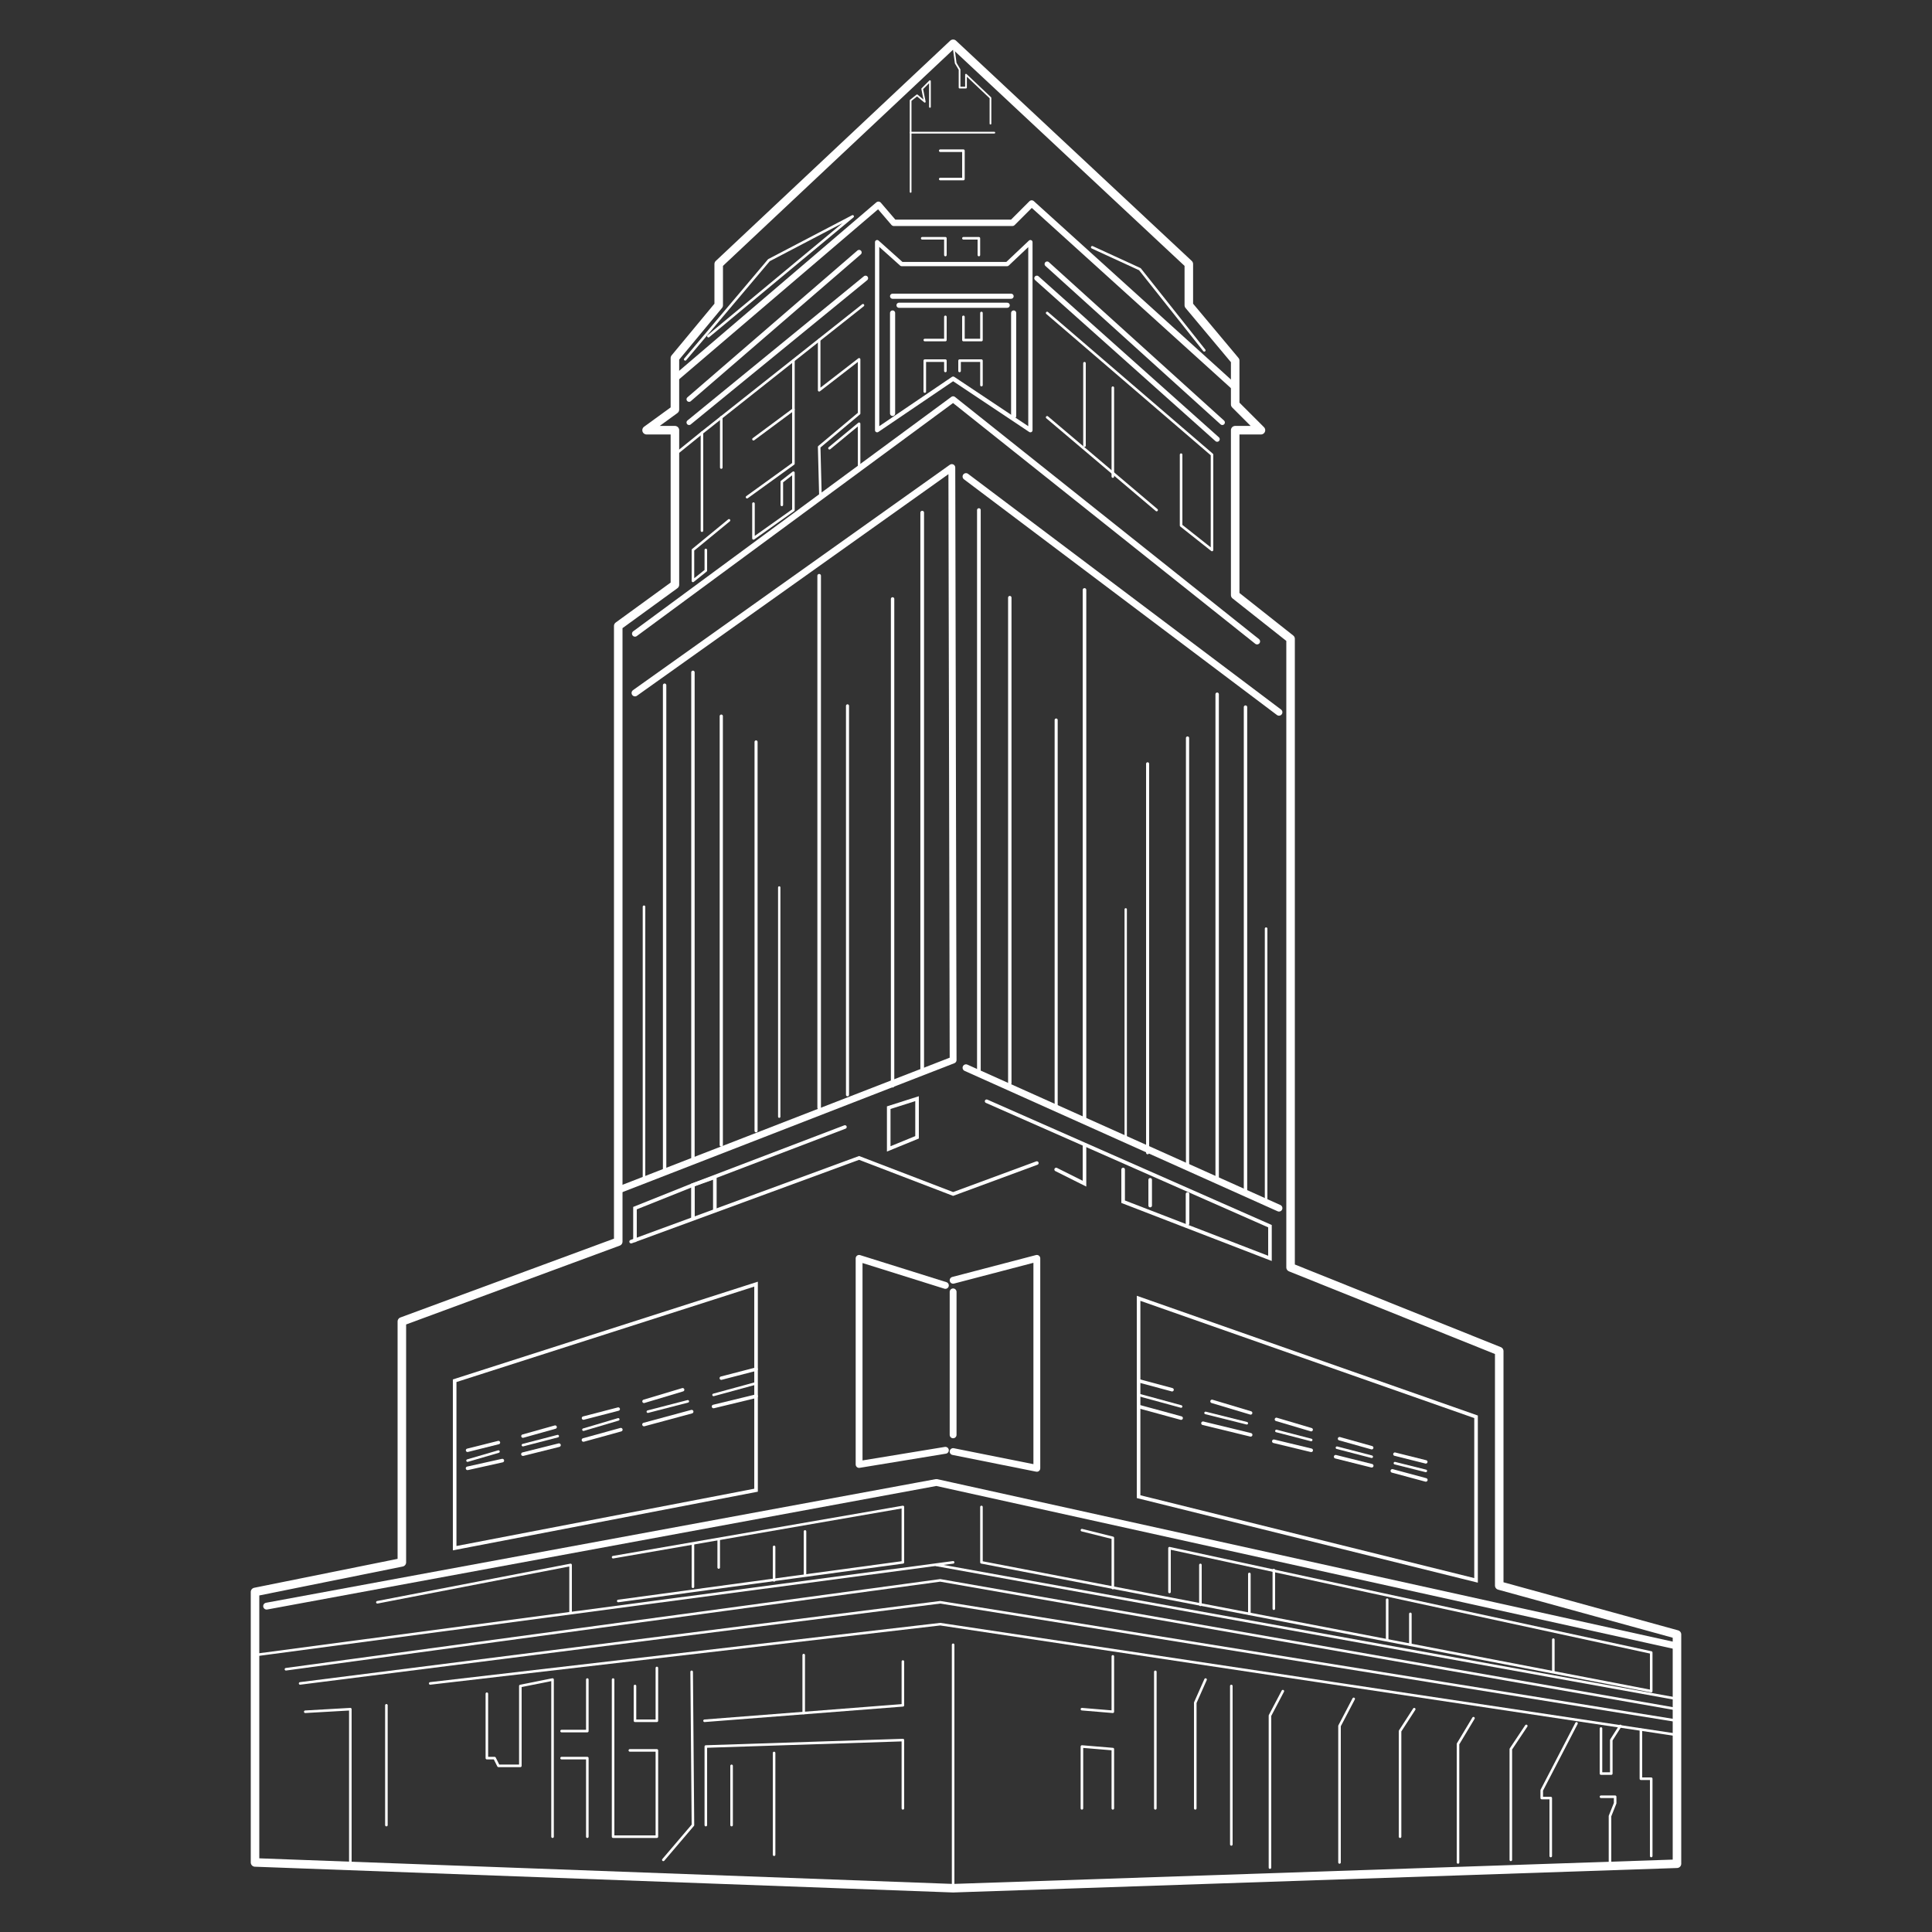 <?xml version="1.0" encoding="utf-8"?>
<!-- Generator: Adobe Illustrator 19.2.1, SVG Export Plug-In . SVG Version: 6.00 Build 0)  -->
<svg version="1.1" id="Layer_1" xmlns="http://www.w3.org/2000/svg" xmlns:xlink="http://www.w3.org/1999/xlink" x="0px" y="0px"
	 viewBox="0 0 150 150" style="enable-background:new 0 0 150 150;" xml:space="preserve">
<rect x="0" y="0" width="150" height="150" fill="#333333" stroke="none"/>
<style type="text/css">
	.st0{fill:none;stroke:#FFFFFF;stroke-width:0.663;stroke-linecap:round;stroke-linejoin:round;stroke-miterlimit:10;}
	.st1{fill:none;stroke:#FFFFFF;stroke-width:0.497;stroke-linecap:round;stroke-linejoin:round;stroke-miterlimit:10;}
	.st2{fill:none;stroke:#FFFFFF;stroke-width:0.332;stroke-linecap:round;stroke-linejoin:round;stroke-miterlimit:10;}
	.st3{fill:none;stroke:#FFFFFF;stroke-width:0.398;stroke-linecap:round;stroke-linejoin:round;stroke-miterlimit:10;}
	.st4{fill:none;stroke:#FFFFFF;stroke-width:0.133;stroke-linecap:round;stroke-linejoin:round;stroke-miterlimit:10;}
	.st5{fill:none;stroke:#FFFFFF;stroke-width:0.464;stroke-linecap:round;stroke-linejoin:round;stroke-miterlimit:10;}
	.st6{fill:none;stroke:#FFFFFF;stroke-width:0.531;stroke-linecap:round;stroke-linejoin:round;stroke-miterlimit:10;}
	.st7{fill:none;stroke:#FFFFFF;stroke-width:0.2;stroke-linecap:round;stroke-miterlimit:10;}
	.st8{fill:none;stroke:#FFFFFF;stroke-width:0.265;stroke-linecap:round;stroke-miterlimit:10;}
	.st9{fill:none;stroke:#FFFFFF;stroke-width:0.249;stroke-linecap:round;stroke-miterlimit:10;}
	.st10{fill:none;stroke:#FFFFFF;stroke-width:0.237;stroke-linecap:round;stroke-miterlimit:10;}
	.st11{fill:none;stroke:#FFFFFF;stroke-width:0.182;stroke-linecap:round;stroke-miterlimit:10;}
	.st12{fill:none;stroke:#FFFFFF;stroke-width:0.278;stroke-linecap:round;stroke-miterlimit:10;}
	.st13{fill:none;stroke:#FFFFFF;stroke-width:0.237;stroke-linecap:round;stroke-miterlimit:10;}
	.st14{fill:none;stroke:#FFFFFF;stroke-width:0.285;stroke-linecap:round;stroke-miterlimit:10;}
	.st15{fill:none;stroke:#FFFFFF;stroke-width:0.199;stroke-linecap:round;stroke-linejoin:round;stroke-miterlimit:10;}
</style>
<g id="MiamiBeach">
</g>
<g id="Downtown">
	<g>
		<polygon class="st0" points="74,3.4 55.8,20.5 55.8,23.7 52.4,27.8 52.4,31.8 50.2,33.4 52.4,33.4 52.4,45.4 48,48.6 48,96.4 
			31.2,102.6 31.2,121.3 19.8,123.6 19.8,144.6 74,146.6 130.2,144.7 130.2,126.9 116.4,123.1 116.4,104.9 100.2,98.4 100.2,49.6 
			95.9,46.2 95.9,33.4 97.9,33.4 95.9,31.4 95.9,28 92.3,23.7 92.3,20.5 		"/>
		<polyline class="st1" points="95.9,30.1 80.1,15.8 78.6,17.3 69.4,17.3 68.2,15.9 52.4,29.4 		"/>
		<polygon class="st2" points="74,29.4 68.1,33.4 68.1,18.8 70,20.5 78.2,20.5 80,18.8 80,33.4 		"/>
		<line class="st3" x1="53.5" y1="31" x2="66.7" y2="19.6"/>
		<line class="st3" x1="94.9" y1="32.8" x2="81.3" y2="20.5"/>
		<polyline class="st4" points="77.2,10.3 70.7,10.3 70.7,14.9 		"/>
		<polyline class="st5" points="49.3,49.2 74,31 97.6,49.8 		"/>
		<line class="st3" x1="69.3" y1="24.3" x2="69.3" y2="32.1"/>
		<line class="st3" x1="78.7" y1="24.3" x2="78.7" y2="32.3"/>
		<line class="st3" x1="69.3" y1="23" x2="78.5" y2="23"/>
		<line class="st3" x1="69.8" y1="23.7" x2="78.2" y2="23.7"/>
		<line class="st3" x1="53.5" y1="32.8" x2="67.2" y2="21.6"/>
		<line class="st3" x1="80.5" y1="21.6" x2="94.5" y2="34.1"/>
		<line class="st6" x1="75" y1="82.9" x2="99.3" y2="93.8"/>
		<polyline class="st6" points="73.4,112.6 66.7,113.7 66.7,97.7 73.4,99.8 		"/>
		<polyline class="st6" points="74,99.4 80.5,97.7 80.5,114 74,112.7 		"/>
		<line class="st6" x1="74" y1="100.3" x2="74" y2="111.4"/>
		<polyline class="st6" points="20.7,124.7 72.7,115.1 130.2,127.8 		"/>
		<polyline class="st6" points="49.3,53.8 73.9,36.3 74,82.3 48,92.4 		"/>
		<line class="st6" x1="99.3" y1="55.3" x2="75" y2="37"/>
		<line class="st7" x1="50" y1="70.4" x2="50" y2="91.6"/>
		<line class="st8" x1="51.6" y1="53.2" x2="51.6" y2="91"/>
		<line class="st8" x1="53.8" y1="52.2" x2="53.8" y2="89.9"/>
		<line class="st9" x1="56" y1="55.6" x2="56" y2="88.9"/>
		<line class="st10" x1="58.7" y1="57.6" x2="58.7" y2="87.8"/>
		<line class="st11" x1="60.5" y1="68.9" x2="60.5" y2="86.7"/>
		<line class="st12" x1="63.6" y1="44.7" x2="63.6" y2="86"/>
		<line class="st13" x1="65.8" y1="54.8" x2="65.8" y2="85"/>
		<line class="st14" x1="71.6" y1="39.8" x2="71.6" y2="83.2"/>
		<line class="st8" x1="69.3" y1="46.5" x2="69.3" y2="84.3"/>
		<line class="st7" x1="98.3" y1="72.1" x2="98.3" y2="93.3"/>
		<line class="st8" x1="96.7" y1="54.9" x2="96.7" y2="92.7"/>
		<line class="st8" x1="94.5" y1="53.9" x2="94.5" y2="91.6"/>
		<line class="st9" x1="92.2" y1="57.3" x2="92.2" y2="90.6"/>
		<line class="st10" x1="89.1" y1="59.3" x2="89.1" y2="89.5"/>
		<line class="st11" x1="87.4" y1="70.6" x2="87.4" y2="88.4"/>
		<line class="st12" x1="84.2" y1="45.8" x2="84.2" y2="87.1"/>
		<line class="st13" x1="82" y1="55.9" x2="82" y2="86"/>
		<line class="st14" x1="76" y1="39.6" x2="76" y2="83.1"/>
		<line class="st8" x1="78.4" y1="46.4" x2="78.4" y2="84.1"/>
		<polyline class="st12" points="49,96.4 66.7,89.9 74,92.7 80.5,90.3 		"/>
		<polygon class="st12" points="69,86 69,89.2 71.2,88.3 71.2,85.3 		"/>
		<polyline class="st12" points="65.6,87.5 53.8,92 49.3,93.8 49.3,96.3 		"/>
		<polyline class="st12" points="53.8,94.6 53.8,92 55.5,91.4 55.5,94 		"/>
		<polyline class="st12" points="76.6,85.5 98.6,95.2 98.6,97.7 87.2,93.3 87.2,90.8 		"/>
		<line class="st12" x1="89.3" y1="93.6" x2="89.3" y2="91.6"/>
		<line class="st12" x1="92.2" y1="95" x2="92.2" y2="92.7"/>
		<polyline class="st12" points="82,90.8 84.2,91.9 84.2,88.9 		"/>
		<polygon class="st12" points="35.3,107.2 35.3,120.2 58.7,115.7 58.7,99.7 		"/>
		<polygon class="st12" points="88.4,100.8 88.4,116.2 114.6,122.7 114.6,110 		"/>
		<line class="st8" x1="56" y1="107" x2="58.7" y2="106.3"/>
		<line class="st8" x1="50" y1="108.8" x2="53" y2="107.9"/>
		<line class="st8" x1="45.3" y1="110.1" x2="48" y2="109.4"/>
		<line class="st8" x1="40.6" y1="111.5" x2="43.1" y2="110.8"/>
		<line class="st8" x1="36.3" y1="112.6" x2="38.7" y2="112"/>
		<line class="st12" x1="55.4" y1="109.2" x2="58.7" y2="108.4"/>
		<line class="st12" x1="50" y1="110.6" x2="53.7" y2="109.6"/>
		<line class="st12" x1="45.3" y1="111.8" x2="48.2" y2="111"/>
		<line class="st12" x1="40.6" y1="112.9" x2="43.4" y2="112.2"/>
		<line class="st12" x1="36.3" y1="114" x2="39" y2="113.4"/>
		<line class="st15" x1="55.4" y1="108.3" x2="58.7" y2="107.4"/>
		<line class="st15" x1="50.3" y1="109.6" x2="53.4" y2="108.8"/>
		<line class="st15" x1="45.3" y1="111" x2="48" y2="110.2"/>
		<line class="st15" x1="40.6" y1="112.2" x2="43.3" y2="111.5"/>
		<line class="st15" x1="36.3" y1="113.4" x2="38.7" y2="112.7"/>
		<line class="st8" x1="91" y1="107.9" x2="88.4" y2="107.2"/>
		<line class="st8" x1="97.1" y1="109.7" x2="94.1" y2="108.8"/>
		<line class="st8" x1="101.8" y1="111" x2="99.1" y2="110.2"/>
		<line class="st8" x1="106.5" y1="112.4" x2="104" y2="111.7"/>
		<line class="st8" x1="110.7" y1="113.5" x2="108.3" y2="112.9"/>
		<line class="st12" x1="91.7" y1="110.1" x2="88.4" y2="109.2"/>
		<line class="st12" x1="97.1" y1="111.4" x2="93.4" y2="110.5"/>
		<line class="st12" x1="101.8" y1="112.6" x2="98.9" y2="111.9"/>
		<line class="st12" x1="106.5" y1="113.8" x2="103.7" y2="113.1"/>
		<line class="st12" x1="110.7" y1="114.9" x2="108.1" y2="114.2"/>
		<line class="st15" x1="91.7" y1="109.2" x2="88.4" y2="108.3"/>
		<line class="st15" x1="96.8" y1="110.5" x2="93.6" y2="109.7"/>
		<line class="st15" x1="101.8" y1="111.8" x2="99.1" y2="111.1"/>
		<line class="st15" x1="106.5" y1="113.1" x2="103.8" y2="112.4"/>
		<line class="st15" x1="110.7" y1="114.2" x2="108.3" y2="113.6"/>
		<polyline class="st15" points="52.4,35.3 54.5,33.6 67,23.7 		"/>
		<line class="st15" x1="54.5" y1="41.2" x2="54.5" y2="33.6"/>
		<line class="st15" x1="56" y1="36.3" x2="56" y2="32.4"/>
		<polyline class="st15" points="58,38.6 61.6,36 61.6,28 		"/>
		<line class="st15" x1="58.5" y1="34.1" x2="61.6" y2="31.8"/>
		<polyline class="st15" points="63.6,26.4 63.6,30.3 66.7,27.9 66.7,32.1 63.6,34.7 63.7,38.6 		"/>
		<polyline class="st15" points="56.6,40.4 53.8,42.7 53.8,45.1 54.8,44.3 54.8,42.7 		"/>
		<polyline class="st15" points="58.5,39.1 58.5,41.8 61.6,39.6 61.6,36.7 60.7,37.4 60.7,39.2 		"/>
		<polyline class="st15" points="64.4,34.8 66.7,32.9 66.7,36.3 		"/>
		<polyline class="st15" points="81.3,24.3 94.1,35.3 94.1,42.7 91.7,40.8 91.7,35.3 		"/>
		<line class="st15" x1="81.3" y1="32.4" x2="89.8" y2="39.6"/>
		<line class="st15" x1="86.4" y1="30.1" x2="86.4" y2="37"/>
		<line class="st15" x1="84.2" y1="28.2" x2="84.2" y2="34.6"/>
		<line class="st15" x1="74" y1="121.3" x2="19.8" y2="128.5"/>
		<polyline class="st15" points="22.2,129.6 73,122.7 130.2,132.7 		"/>
		<polyline class="st15" points="23.3,130.7 73,124.4 130.2,133.6 		"/>
		<polyline class="st15" points="33.4,130.7 73,126.1 130.2,134.7 		"/>
		<line class="st15" x1="72.7" y1="121.5" x2="130.2" y2="131.9"/>
		<line class="st15" x1="74" y1="146.6" x2="74" y2="127.7"/>
		<polyline class="st15" points="29.3,124.4 44.3,121.5 44.3,125.2 		"/>
		<polyline class="st15" points="47.6,120.9 70.1,117 70.1,121.3 48,124.3 		"/>
		<line class="st15" x1="53.8" y1="123.2" x2="53.8" y2="119.9"/>
		<line class="st15" x1="55.8" y1="121.7" x2="55.8" y2="119.5"/>
		<line class="st15" x1="60.1" y1="120.1" x2="60.1" y2="122.7"/>
		<line class="st15" x1="62.5" y1="118.9" x2="62.5" y2="122.3"/>
		<polyline class="st15" points="76.2,117 76.2,121.3 128.2,131.3 128.2,128.3 90.8,120.2 90.8,123.6 		"/>
		<line class="st15" x1="93.2" y1="121.5" x2="93.2" y2="124.6"/>
		<line class="st15" x1="97" y1="122.2" x2="97" y2="125.3"/>
		<line class="st15" x1="98.9" y1="124.9" x2="98.9" y2="121.9"/>
		<polyline class="st15" points="84,118.8 86.4,119.4 86.4,123.3 		"/>
		<line class="st15" x1="107.7" y1="124.2" x2="107.7" y2="127.3"/>
		<line class="st15" x1="109.5" y1="125.3" x2="109.5" y2="127.7"/>
		<line class="st15" x1="120.6" y1="127.3" x2="120.6" y2="129.8"/>
		<line class="st15" x1="89.7" y1="129.8" x2="89.7" y2="140.4"/>
		<polyline class="st15" points="93.6,130.4 92.8,132.2 92.8,140.4 		"/>
		<line class="st15" x1="95.6" y1="130.9" x2="95.6" y2="143.2"/>
		<polyline class="st15" points="99.6,131.3 98.6,133.2 98.6,145 		"/>
		<polyline class="st15" points="105.1,131.9 104,134 104,144.6 		"/>
		<polyline class="st15" points="109.8,132.7 108.7,134.4 108.7,142.6 		"/>
		<polyline class="st15" points="114.4,133.4 113.2,135.4 113.2,144.6 		"/>
		<polyline class="st15" points="118.5,134 117.3,135.8 117.3,144.4 		"/>
		<polyline class="st15" points="122.4,133.8 119.7,139 119.7,139.6 120.4,139.6 120.4,144.1 		"/>
		<polyline class="st15" points="124.3,134.2 124.3,137.7 125.1,137.7 125.1,135.1 125.8,134 		"/>
		<polyline class="st15" points="124.3,139.5 125.4,139.5 125.4,140 125,141 125,144.9 		"/>
		<polyline class="st15" points="127.4,134.3 127.4,138.1 128.2,138.1 128.2,144.1 		"/>
		<polyline class="st15" points="86.4,140.4 86.4,135.8 84,135.6 84,140.4 		"/>
		<polyline class="st15" points="86.4,128.6 86.4,132.9 84,132.7 		"/>
		<polyline class="st15" points="42.9,142.6 42.9,130.4 40.4,130.9 40.4,137.1 38.7,137.1 38.4,136.5 37.8,136.5 37.8,131.5 		"/>
		<polyline class="st15" points="23.7,132.9 27.2,132.7 27.2,144.8 		"/>
		<line class="st15" x1="30" y1="132.4" x2="30" y2="141.7"/>
		<polyline class="st15" points="43.6,136.5 45.6,136.5 45.6,142.6 		"/>
		<polyline class="st15" points="48.9,135.9 51,135.9 51,142.6 47.6,142.6 47.6,130.4 		"/>
		<polyline class="st15" points="49.3,130.9 49.3,133.6 51,133.6 51,129.5 		"/>
		<polyline class="st15" points="43.6,134.4 45.6,134.4 45.6,130.4 		"/>
		<polyline class="st15" points="54.8,141.7 54.8,135.6 70.1,135.1 70.1,140.4 		"/>
		<line class="st15" x1="56.8" y1="141.7" x2="56.8" y2="137.1"/>
		<line class="st15" x1="60.1" y1="136.1" x2="60.1" y2="144"/>
		<polyline class="st15" points="54.7,133.6 70.1,132.4 70.1,129 		"/>
		<line class="st15" x1="62.4" y1="128.5" x2="62.4" y2="133"/>
		<polyline class="st15" points="53.7,129.8 53.8,141.7 51.5,144.4 		"/>
		<polyline class="st15" points="53.2,27.9 59.7,20.2 66.2,16.8 55,26.1 		"/>
		<polyline class="st15" points="93.5,27.2 88.5,20.9 84.8,19.2 		"/>
		<polyline class="st15" points="73,13.9 74.8,13.9 74.8,11.7 73,11.7 		"/>
		<polyline class="st15" points="71.6,18.5 73.4,18.5 73.4,19.8 		"/>
		<polyline class="st15" points="76,19.8 76,18.5 74.8,18.5 		"/>
		<polyline class="st15" points="71.8,26.4 73.4,26.4 73.4,24.6 		"/>
		<polyline class="st15" points="74.8,24.6 74.8,26.4 76.2,26.4 76.2,24.3 		"/>
		<polyline class="st15" points="71.8,30.4 71.8,28 73.4,28 73.4,28.8 		"/>
		<polyline class="st15" points="74.5,28.8 74.5,28 76.2,28 76.2,29.9 		"/>
		<polyline class="st4" points="70.7,10.3 70.7,7.8 71.2,7.4 71.8,7.9 71.6,6.9 72.2,6.3 72.2,8.3 		"/>
		<polyline class="st4" points="76.9,9.6 76.9,7.6 75,5.8 75,6.8 74.5,6.8 74.5,5.4 74.2,4.9 74,3.4 		"/>
	</g>
</g>
<g id="Wynwood">
</g>
<g id="DesignD">
</g>
</svg>
